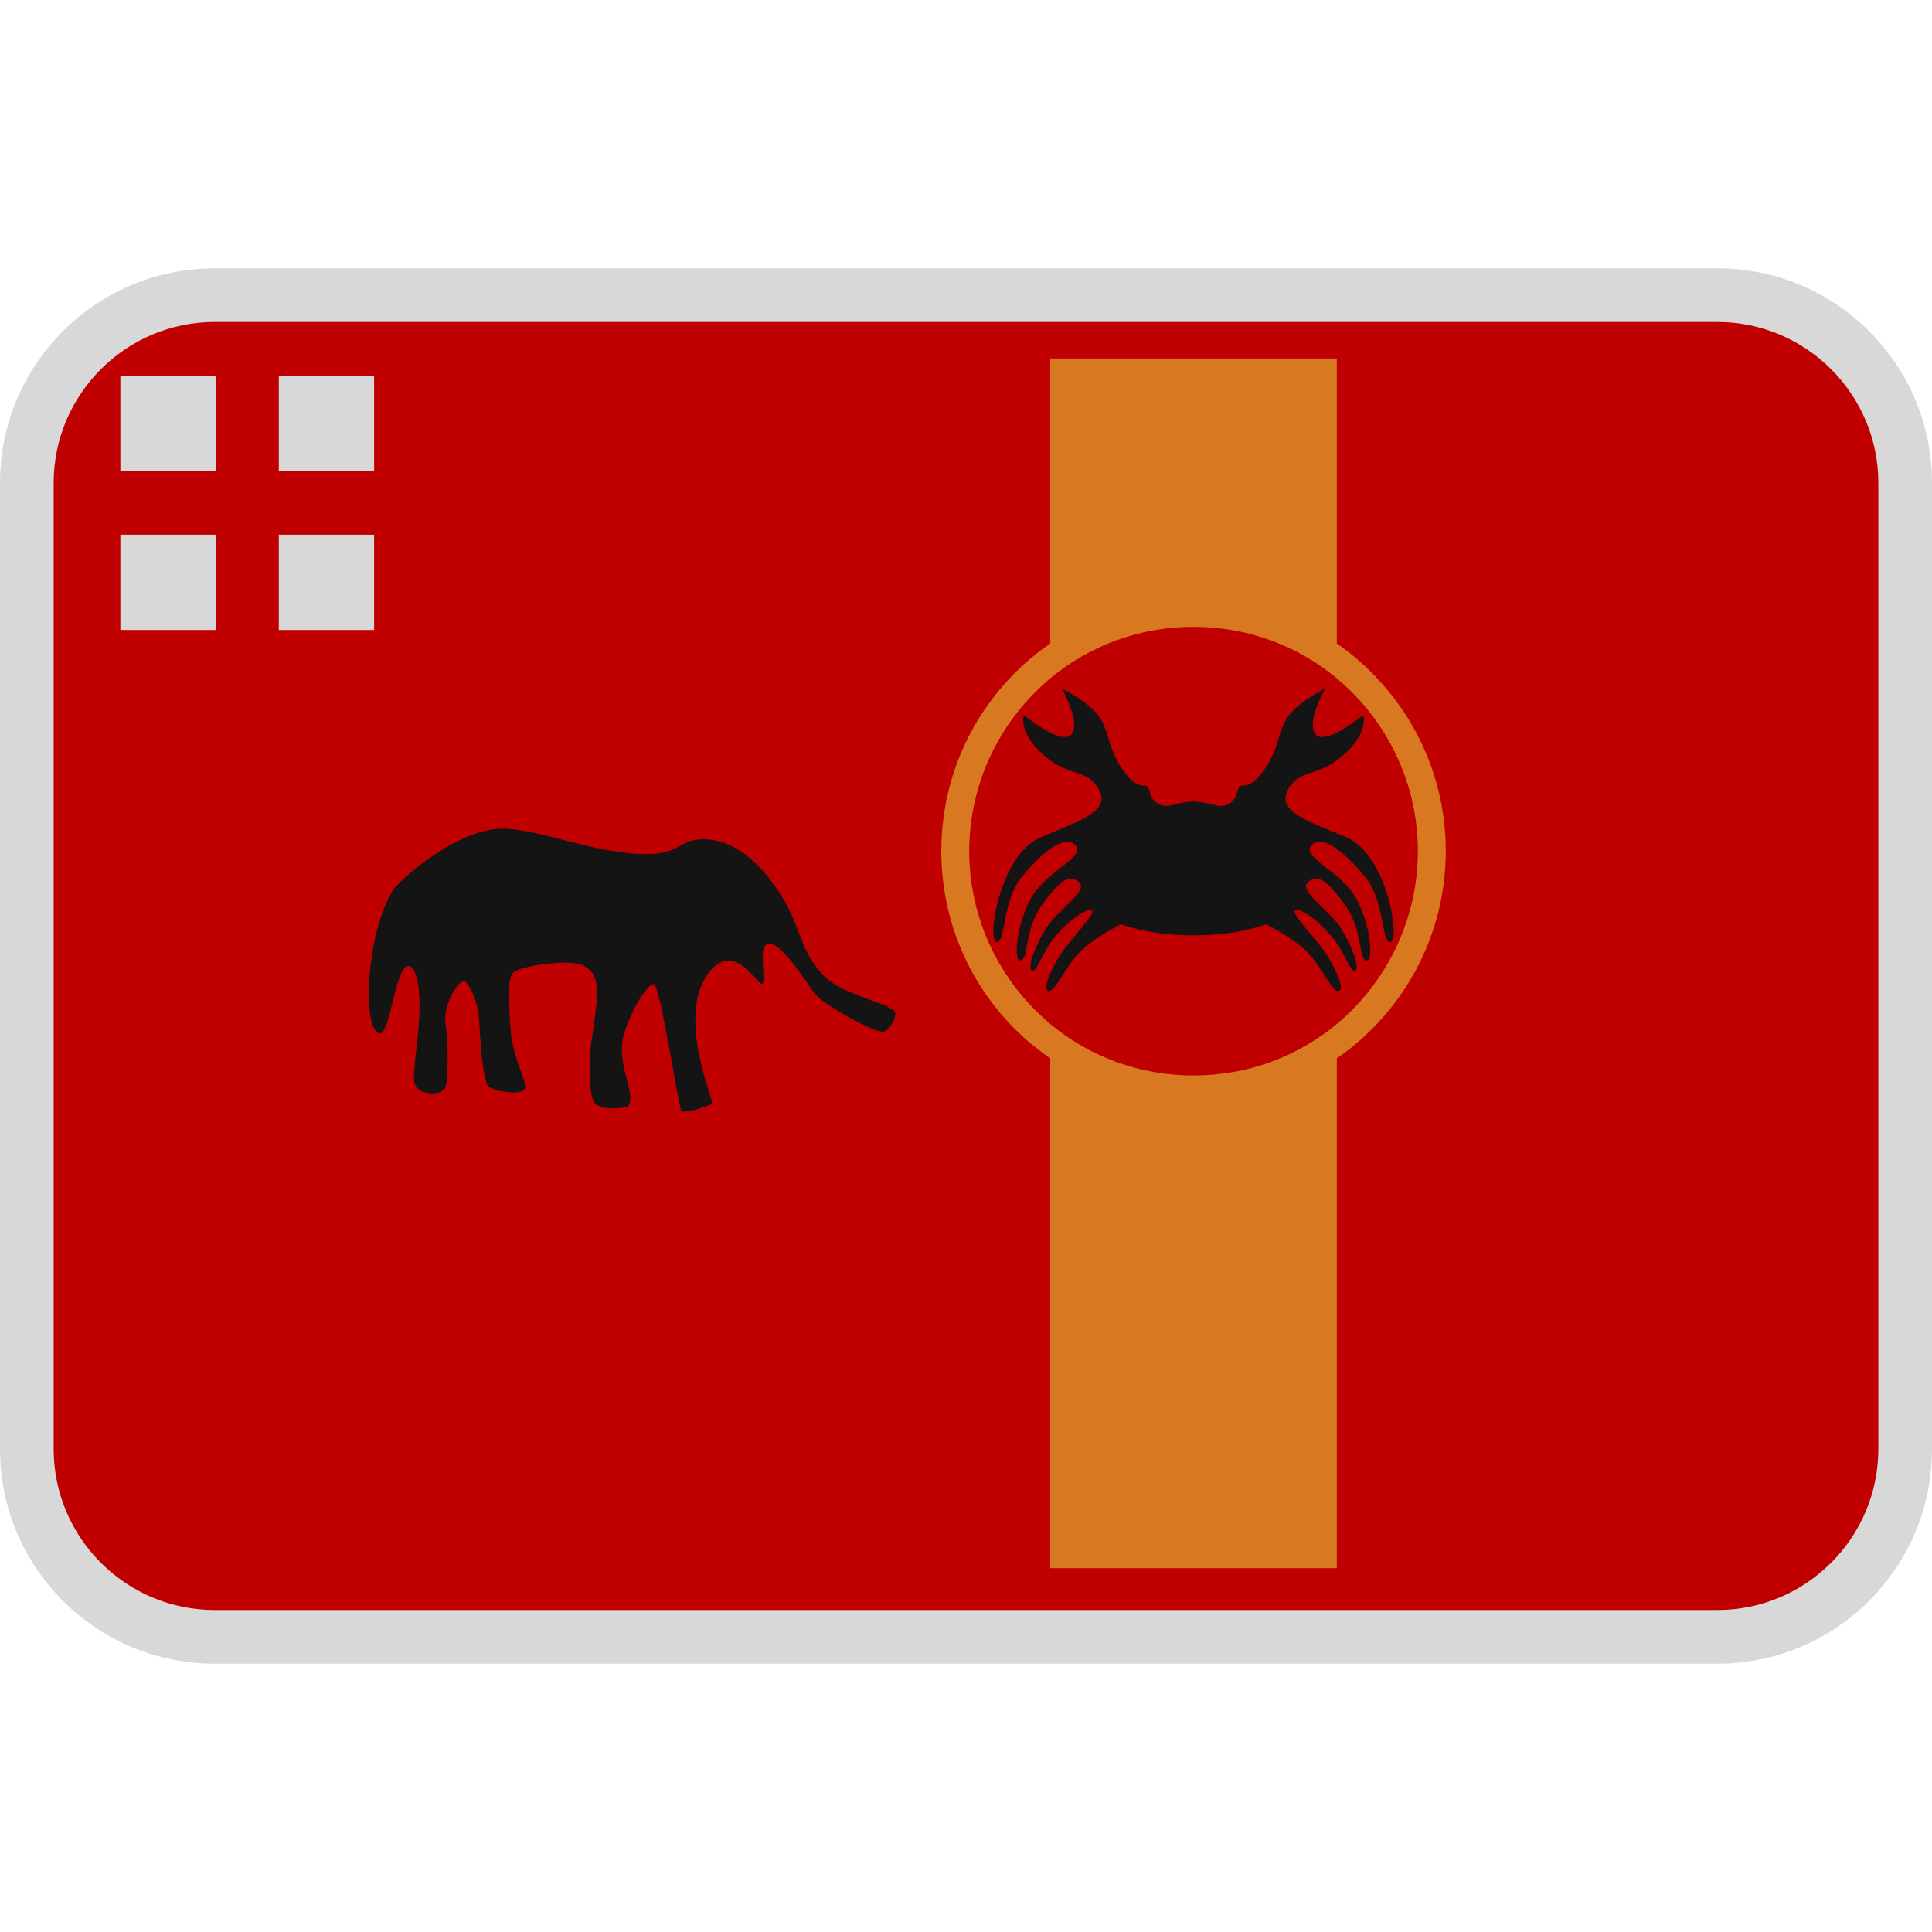 <svg xmlns:dc="http://purl.org/dc/elements/1.1/" xmlns:cc="http://creativecommons.org/ns#" xmlns:rdf="http://www.w3.org/1999/02/22-rdf-syntax-ns#" xmlns:svg="http://www.w3.org/2000/svg" xmlns="http://www.w3.org/2000/svg" viewBox="0 0 45 45" style="enable-background:new 0 0 45 45;" xml:space="preserve" version="1.1" id="svg2"><defs id="defs6"><clipPath id="clipPath16" clipPathUnits="userSpaceOnUse"><path id="path18" d="M 0,36 36,36 36,0 0,0 0,36 Z"/></clipPath></defs><g transform="matrix(1.25,0,0,-1.25,0,45)" id="g10"><g id="g12"><g clip-path="url(#clipPath16)" id="g14"><g id="g20"><path id="path22" style="fill:#d8d8d8;fill-opacity:1;fill-rule:nonzero;stroke:none" d="M 32,31 H 4 C 1.791,31 0,29.209 0,27 V 9 C 0,6.791 1.791,5 4,5 h 28 c 2.209,0 4,1.791 4,4 v 18 c 0,2.209 -1.791,4 -4,4"/></g><g id="g24"><path id="path26" style="fill:#c00000;fill-opacity:1;fill-rule:nonzero;stroke:none" d="M 4,30 C 2.346,30 1,28.654 1,27 V 9 C 1,7.346 2.346,6 4,6 h 28 c 1.654,0 3,1.346 3,3 v 18 c 0,1.654 -1.346,3 -3,3 z"/></g><g id="g28"><path id="path30" style="fill:#d87820;fill-opacity:1;fill-rule:nonzero;stroke:none" d="m 24.91,16.92 c -0.72,-0.6 -1.65,-0.96 -2.67,-0.96 -1.02,0 -1.95,0.36 -2.67,0.96 -0.92,0.77 -1.51,1.93 -1.51,3.22 0,1.29 0.59,2.45 1.51,3.22 0.72,0.6 1.65,0.96 2.67,0.96 1.02,0 1.95,-0.36 2.67,-0.96 0.92,-0.77 1.51,-1.93 1.51,-3.22 0,-1.29 -0.59,-2.45 -1.51,-3.22 m 0,7.09 v 5.31 h -5.34 v -5.31 c -1.23,-0.85 -2.03,-2.26 -2.03,-3.87 0,-1.6 0.8,-3.02 2.03,-3.86 v -9.5 h 5.34 v 9.5 c 1.22,0.84 2.03,2.26 2.03,3.86 0,1.61 -0.81,3.02 -2.03,3.87"/></g><g id="g32"><path id="path34" style="fill:#141414;fill-opacity:1;fill-rule:nonzero;stroke:none" d="m 22.24,18.571 c -0.857,0 -1.351,0.208 -1.351,0.208 0,0 -0.509,-0.251 -0.776,-0.526 -0.267,-0.274 -0.478,-0.784 -0.59,-0.714 -0.11,0.071 0.14,0.557 0.327,0.801 0.189,0.243 0.53,0.611 0.506,0.682 -0.023,0.07 -0.29,-0.024 -0.651,-0.424 -0.295,-0.327 -0.376,-0.729 -0.479,-0.682 -0.101,0.047 0.095,0.533 0.297,0.831 0.203,0.298 0.755,0.659 0.59,0.808 -0.165,0.149 -0.313,0.11 -0.69,-0.408 -0.355,-0.487 -0.248,-1.054 -0.415,-1.043 -0.126,0.008 -0.064,0.673 0.203,1.159 0.272,0.496 1.011,0.763 0.84,0.975 -0.173,0.211 -0.534,-0.016 -0.989,-0.549 -0.403,-0.473 -0.313,-1.264 -0.494,-1.24 -0.181,0.024 0.055,1.616 0.816,1.945 0.635,0.275 1.325,0.471 1.098,0.886 -0.227,0.416 -0.534,0.212 -1.028,0.644 -0.494,0.431 -0.376,0.752 -0.376,0.752 0,0 0.698,-0.58 0.886,-0.36 0.188,0.219 -0.18,0.855 -0.18,0.855 0,0 0.502,-0.244 0.698,-0.526 0.196,-0.282 0.149,-0.572 0.439,-0.988 0.29,-0.416 0.416,-0.235 0.478,-0.337 0.031,-0.05 0.024,-0.291 0.298,-0.337 0.106,-0.018 0.323,0.082 0.542,0.082 0.22,0 0.438,-0.1 0.543,-0.082 0.274,0.046 0.268,0.287 0.298,0.337 0.063,0.102 0.188,-0.079 0.478,0.337 0.29,0.416 0.244,0.706 0.44,0.988 0.196,0.282 0.698,0.526 0.698,0.526 0,0 -0.369,-0.636 -0.181,-0.855 0.189,-0.22 0.887,0.36 0.887,0.36 0,0 0.117,-0.321 -0.377,-0.752 -0.494,-0.432 -0.8,-0.228 -1.027,-0.644 -0.228,-0.415 0.463,-0.611 1.097,-0.886 0.761,-0.329 0.997,-1.921 0.817,-1.945 -0.181,-0.024 -0.091,0.767 -0.494,1.24 -0.455,0.533 -0.817,0.76 -0.989,0.549 -0.172,-0.212 0.567,-0.479 0.839,-0.975 0.267,-0.486 0.329,-1.151 0.204,-1.159 -0.167,-0.011 -0.061,0.556 -0.416,1.043 -0.376,0.518 -0.525,0.557 -0.69,0.408 -0.164,-0.149 0.388,-0.51 0.59,-0.808 0.203,-0.298 0.398,-0.784 0.297,-0.831 -0.102,-0.047 -0.183,0.355 -0.479,0.682 -0.36,0.4 -0.627,0.494 -0.651,0.424 -0.024,-0.071 0.317,-0.439 0.506,-0.682 0.188,-0.244 0.438,-0.73 0.327,-0.801 -0.112,-0.07 -0.322,0.44 -0.59,0.714 -0.267,0.275 -0.776,0.526 -0.776,0.526 0,0 -0.493,-0.208 -1.35,-0.208"/></g><g id="g36"><path id="path38" style="fill:#141414;fill-opacity:1;fill-rule:nonzero;stroke:none" d="m 14.206,17.67 c 0.076,0.065 -0.074,0.63 0.07,0.729 0.23,0.159 0.783,-0.764 0.924,-0.935 0.141,-0.17 1.047,-0.695 1.253,-0.688 0.114,0.003 0.276,0.294 0.217,0.377 -0.111,0.158 -0.958,0.305 -1.305,0.652 -0.459,0.459 -0.427,0.874 -0.771,1.448 -0.349,0.582 -0.846,1.081 -1.433,1.106 -0.547,0.023 -0.432,-0.296 -1.202,-0.273 -0.894,0.027 -1.883,0.446 -2.542,0.472 -0.87,0.036 -1.964,-0.952 -2.082,-1.129 -0.488,-0.735 -0.611,-2.565 -0.27,-2.682 0.206,-0.072 0.294,1.27 0.553,1.253 0.116,-0.008 0.201,-0.29 0.2,-0.753 -0.002,-0.569 -0.139,-1.194 -0.094,-1.424 0.041,-0.212 0.476,-0.277 0.576,-0.082 0.054,0.104 0.054,0.894 0.006,1.141 -0.071,0.359 0.217,0.841 0.353,0.841 0.026,0 0.25,-0.307 0.27,-0.735 0.036,-0.753 0.099,-1.116 0.165,-1.224 0.047,-0.076 0.569,-0.184 0.671,-0.07 0.1,0.111 -0.212,0.523 -0.253,1.152 -0.034,0.505 -0.054,0.918 0.047,1.03 0.111,0.124 1.097,0.273 1.329,0.124 0.265,-0.171 0.3,-0.318 0.135,-1.395 -0.067,-0.439 -0.041,-0.964 0.042,-1.135 0.082,-0.171 0.603,-0.132 0.647,-0.07 0.128,0.182 -0.158,0.674 -0.122,1.137 0.03,0.377 0.433,1.127 0.592,1.127 0.118,0 0.465,-2.31 0.518,-2.365 0.053,-0.054 0.529,0.089 0.565,0.148 0.035,0.058 -0.673,1.641 -0.053,2.435 0.482,0.618 0.917,-0.276 0.994,-0.212"/></g><g id="g40"><path id="path42" style="fill:#d8d8d8;fill-opacity:1;fill-rule:nonzero;stroke:none" d="M 6.971,24.261 H 5.195 v 1.776 h 1.776 z"/></g><g id="g44"><path id="path46" style="fill:#d8d8d8;fill-opacity:1;fill-rule:nonzero;stroke:none" d="M 6.971,27.216 H 5.195 v 1.776 h 1.776 z"/></g><g id="g48"><path id="path50" style="fill:#d8d8d8;fill-opacity:1;fill-rule:nonzero;stroke:none" d="M 4.019,24.261 H 2.243 v 1.776 h 1.776 z"/></g><g id="g52"><path id="path54" style="fill:#d8d8d8;fill-opacity:1;fill-rule:nonzero;stroke:none" d="M 4.019,27.216 H 2.243 v 1.776 h 1.776 z"/></g></g></g></g></svg>